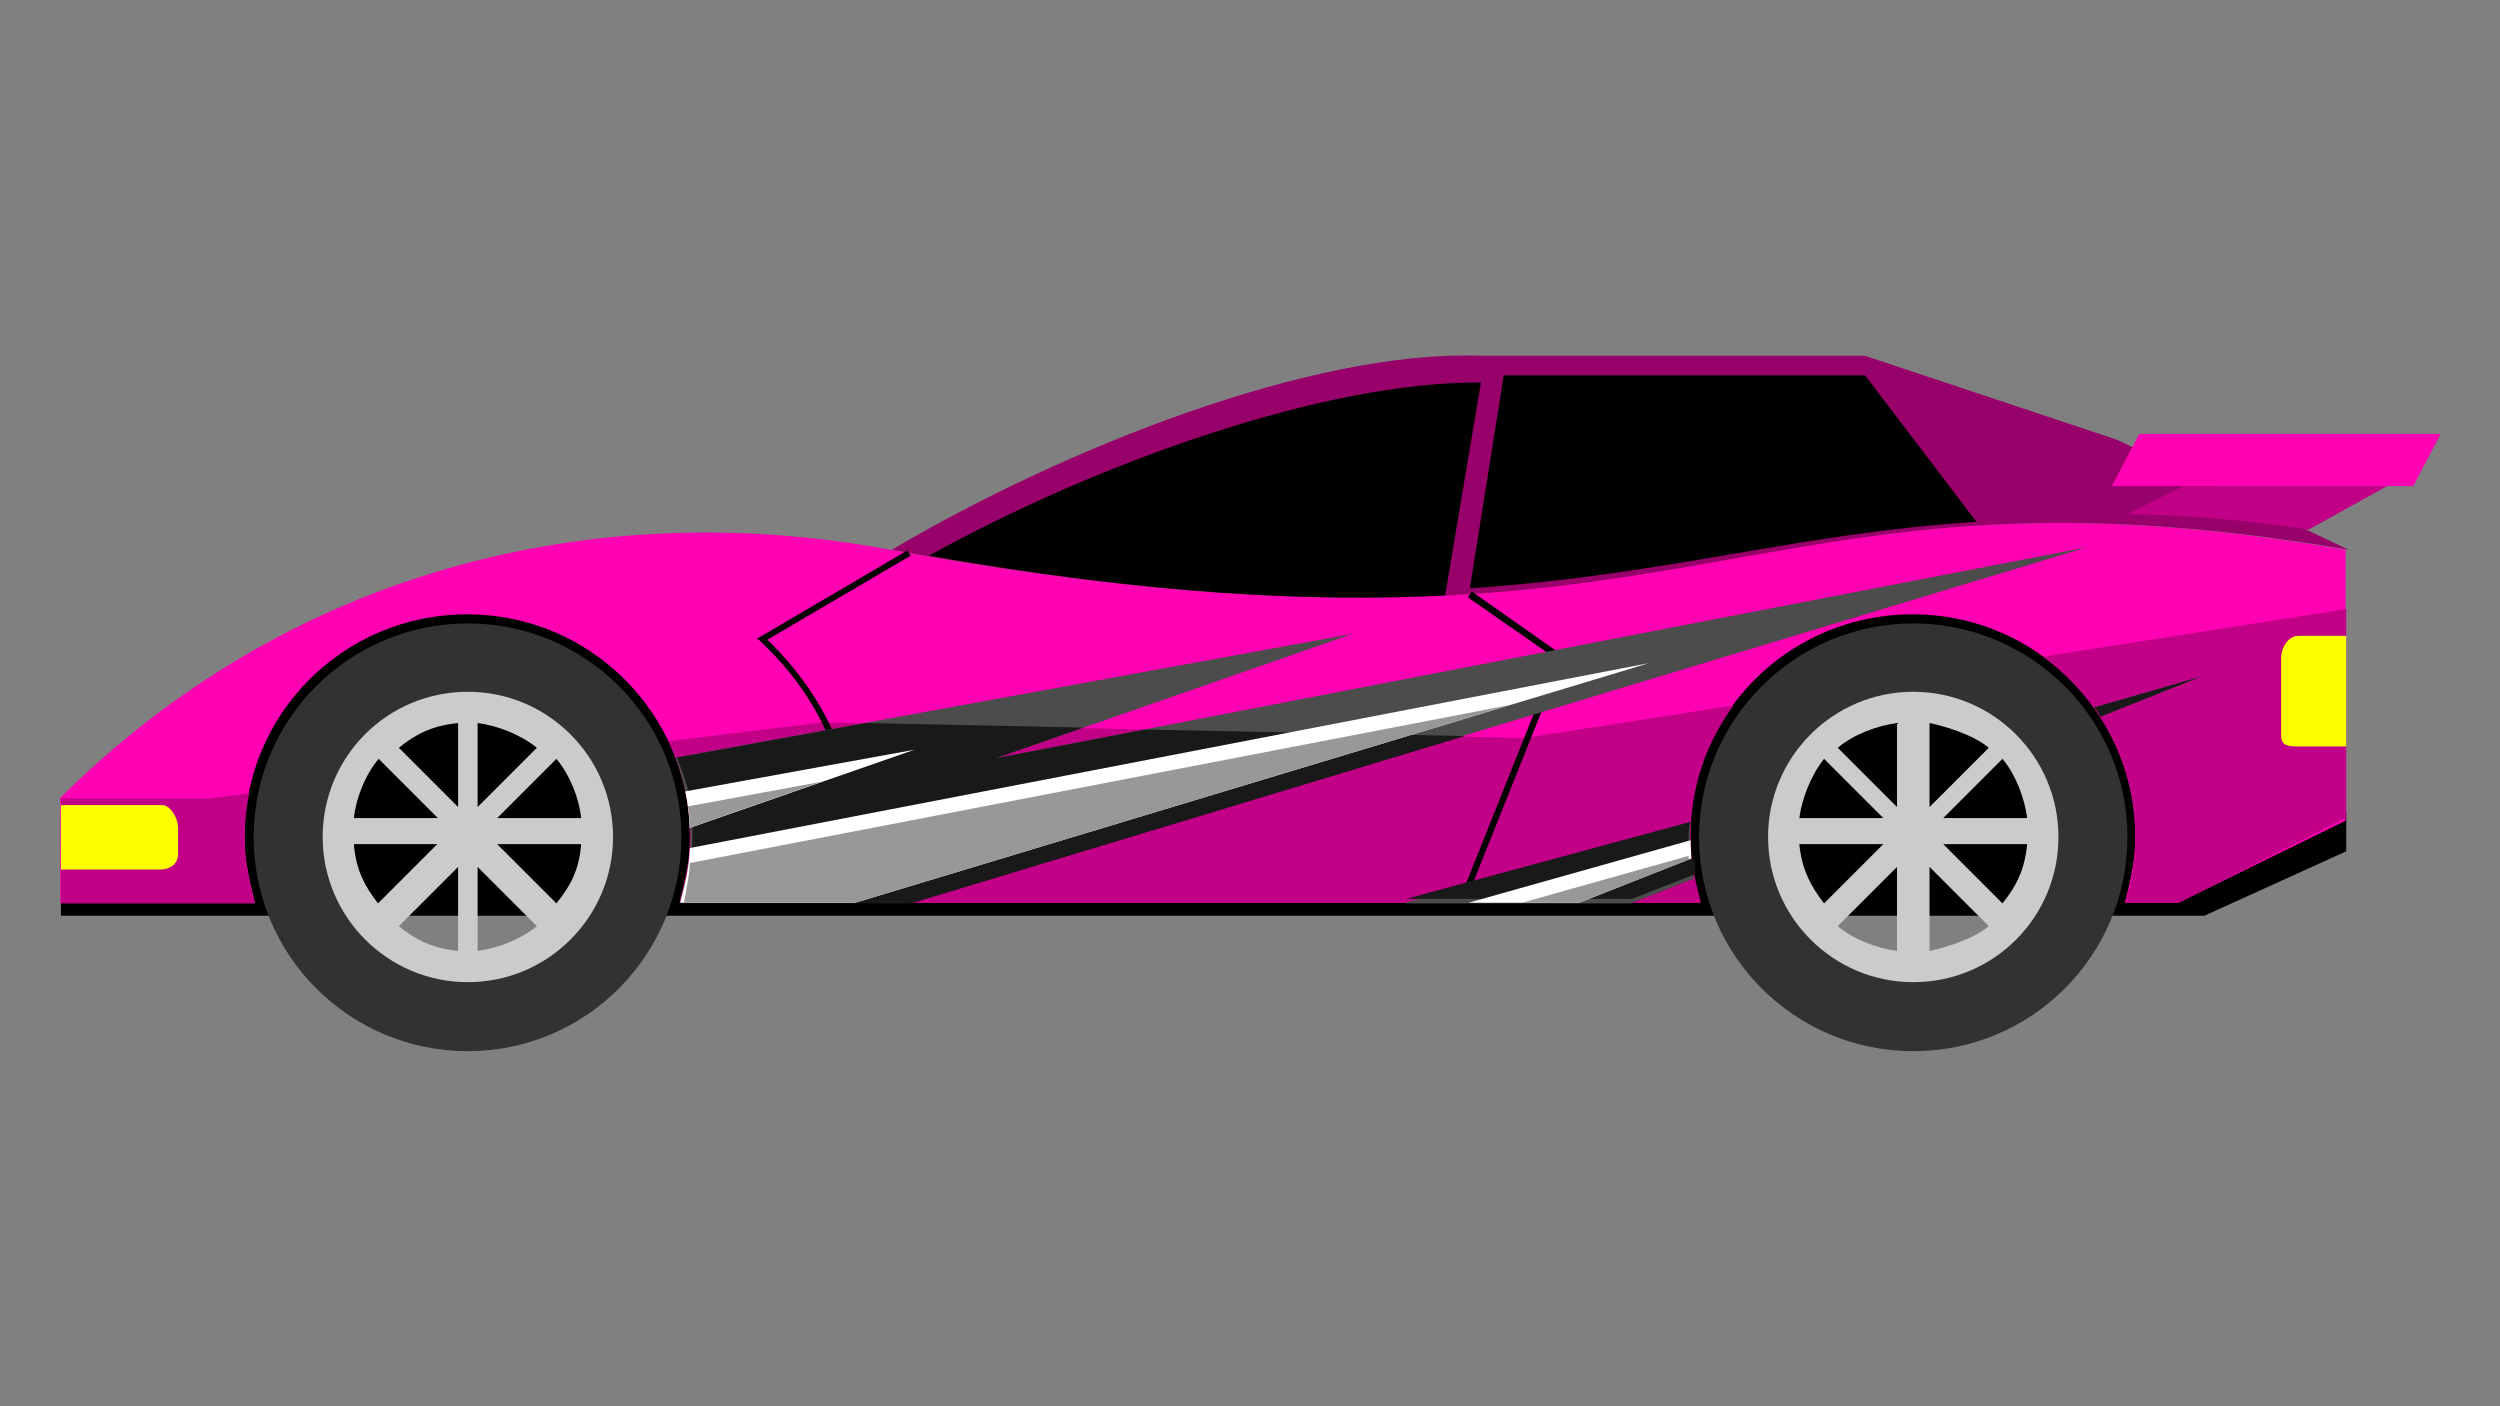 <?xml version="1.0" encoding="UTF-8" standalone="no"?>
<svg
   xmlns:dc="http://purl.org/dc/elements/1.1/"
   xmlns:cc="http://creativecommons.org/ns#"
   xmlns:rdf="http://www.w3.org/1999/02/22-rdf-syntax-ns#"
   xmlns:svg="http://www.w3.org/2000/svg"
   xmlns="http://www.w3.org/2000/svg"
   xmlns:sodipodi="http://sodipodi.sourceforge.net/DTD/sodipodi-0.dtd"
   xmlns:inkscape="http://www.inkscape.org/namespaces/inkscape"
   inkscape:version="1.0beta1 (32d4812, 2019-09-19)"
   id="svg13135"
   version="1.1"
   viewBox="0 0 508 285.75"
   height="1080"
   width="1920">
  <rect x="0" y="0" width="508" height="285.75" fill="#808080" stroke="none"/>
  <defs
     id="defs13129" />
  <sodipodi:namedview
     inkscape:window-maximized="0"
     inkscape:window-y="82"
     inkscape:window-x="27"
     inkscape:window-height="907"
     inkscape:window-width="1600"
     width="1920px"
     units="px"
     showgrid="false"
     inkscape:document-rotation="0"
     inkscape:current-layer="layer1"
     inkscape:document-units="mm"
     inkscape:cy="560"
     inkscape:cx="704.28571"
     inkscape:zoom="0.35"
     inkscape:pageshadow="2"
     inkscape:pageopacity="0.0"
     borderopacity="1.0"
     bordercolor="#666666"
     pagecolor="#ffffff"
     id="base" />
  <g
     id="layer1"
     inkscape:groupmode="layer"
     inkscape:label="Layer 1">
    <g
       transform="matrix(1.323,0,0,1.323,-1228.593,-561.415)"
       id="g22500">
      <path
         fill-rule="evenodd"
         clip-rule="evenodd"
         d="m 938,565 h 329.2 l 21.8,-9.9 V 549 h -29.6 c -1.5,-18 -17.5,-34 -36.9,-34 -19.4,0 -35.4,16 -36.9,34 h -149 c -1.5,-18 -17.1,-33.2 -36.1,-33.2 -19,0 -34.6,15.2 -36.1,33.2 H 938 Z"
         id="path15711"
         inkscape:connector-curvature="0"
         style="opacity:1;stop-opacity:1" />
      <path
         fill-rule="evenodd"
         clip-rule="evenodd"
         fill="#FF00B2"
         d="m 938,563 h 29.8 c -1,-4 -1.6,-6.6 -1.6,-10.2 0,-18.9 15.3,-34.1 34.2,-34.1 18.9,0 34.2,15.3 34.2,34.1 0,3.6 -0.6,6.2 -1.6,10.2 h 156.8 c -1,-4 -1.6,-6.6 -1.6,-10.2 0,-18.9 15.3,-34.1 34.2,-34.1 18.9,0 34.2,15.3 34.2,34.1 0,3.6 -0.6,6.2 -1.6,10.2 h 8.2 l 25.7,-12.6 v -41.6 c -95,-16.4 -98.5,22.9 -224,-0.1 -45.4,-8.3 -92,3.4 -127,38.2 V 563 Z"
         id="path15713"
         inkscape:connector-curvature="0"
         style="opacity:1;stop-opacity:1" />
      <path
         fill-rule="evenodd"
         clip-rule="evenodd"
         fill="#98006A"
         d="m 1215.1,479 38.7,12.9 35.6,16.9 c -95.4,-16.4 -98.3,22.9 -223.8,0 26.4,-15.6 64.7,-30.8 90.5,-29.8 z"
         id="path15715"
         inkscape:connector-curvature="0"
         style="opacity:1;stop-opacity:1" />
      <path
         fill-rule="evenodd"
         clip-rule="evenodd"
         fill="#C10087"
         d="m 938,547 h 22.7 l 6.2,-0.8 c -0.4,2.2 -0.7,4.3 -0.7,6.7 0,3.6 0.6,6.2 1.6,10.2 H 938 Z m 93.3,-8.8 23.6,-2.9 107.9,2.4 32.1,-5 c -4.2,5.7 -6.6,12.6 -6.6,20.1 0,3.6 0.5,6.2 1.6,10.2 h -156.8 c 1,-4 1.6,-6.6 1.6,-10.2 -0.1,-5.3 -1.2,-10.2 -3.4,-14.6 z m 211.1,-13 46.6,-7.3 v 32 l -25.7,13.1 h -8.2 c 1.1,-4 1.5,-6.6 1.5,-10.2 0,-11.4 -5.7,-21.4 -14.2,-27.6 z"
         id="path15717"
         inkscape:connector-curvature="0"
         style="opacity:1;stop-opacity:1" />
      <path
         fill-rule="evenodd"
         clip-rule="evenodd"
         fill="#323232"
         d="m 1000.5,520.1 c 18.1,0 32.8,14.7 32.8,32.8 0,18.2 -14.7,32.9 -32.8,32.9 -18.2,0 -32.9,-14.7 -32.9,-32.9 0,-18.1 14.7,-32.8 32.9,-32.8 z m 0,14 c 10.4,0 18.8,8.4 18.8,18.8 0,10.4 -8.4,18.9 -18.8,18.9 -10.4,0 -18.9,-8.4 -18.9,-18.9 0,-10.4 8.4,-18.8 18.9,-18.8 z"
         id="path15719"
         inkscape:connector-curvature="0"
         style="opacity:1;stop-opacity:1" />
      <path
         fill-rule="evenodd"
         clip-rule="evenodd"
         fill="#CBCBCB"
         d="m 1000.5,530.6 c 12.3,0 22.3,10 22.3,22.3 0,12.3 -10,22.3 -22.3,22.3 -12.3,0 -22.3,-10 -22.3,-22.3 0,-12.3 9.9,-22.3 22.3,-22.3 z m 1.5,4.8 v 12.9 l 9.1,-9.1 c -2.6,-2.1 -6.1,-3.4 -9.1,-3.8 z m 12.1,5.5 -9.1,9.1 h 12.9 c -0.3,-3 -1.7,-6.6 -3.8,-9.1 z m 3.8,13.1 H 1005 l 9.1,9.1 c 2.1,-2.6 3.5,-5.1 3.8,-9.1 z m -6.8,12.6 -9.1,-9.1 v 12.9 c 3,-0.4 6.5,-1.7 9.1,-3.8 z m -12.1,3.8 v -12.9 l -9.1,9.1 c 2.6,2.1 5.1,3.4 9.1,3.8 z m -12.3,-7.3 9.1,-9.1 H 983 c 0.3,4 1.7,6.5 3.7,9.1 z M 983,550 h 12.9 l -9.1,-9.1 c -2.1,2.5 -3.5,6.1 -3.8,9.1 z m 6.9,-10.8 9.1,9.1 v -12.9 c -4,0.4 -6.5,1.7 -9.1,3.8 z"
         id="path15721"
         inkscape:connector-curvature="0"
         style="opacity:1;stop-opacity:1" />
      <path
         fill-rule="evenodd"
         clip-rule="evenodd"
         fill="#323232"
         d="m 1222.5,520.1 c 18.1,0 32.9,14.7 32.9,32.8 0,18.2 -14.7,32.9 -32.9,32.9 -18.2,0 -32.9,-14.7 -32.9,-32.9 0,-18.1 14.8,-32.8 32.9,-32.8 z m 0,14 c 10.4,0 18.9,8.4 18.9,18.8 0,10.4 -8.4,18.9 -18.9,18.9 -10.5,0 -18.9,-8.4 -18.9,-18.9 0,-10.4 8.5,-18.8 18.9,-18.8 z"
         id="path15723"
         inkscape:connector-curvature="0"
         style="opacity:1;stop-opacity:1" />
      <path
         fill-rule="evenodd"
         clip-rule="evenodd"
         fill="#CBCBCB"
         d="m 1222.5,530.6 c 12.3,0 22.3,10 22.3,22.3 0,12.3 -9.9,22.3 -22.3,22.3 -12.3,0 -22.3,-10 -22.3,-22.3 0,-12.3 10,-22.3 22.3,-22.3 z m 2.5,4.8 v 12.9 l 9.1,-9.1 c -2.5,-2.1 -7.1,-3.4 -9.1,-3.8 z m 11.2,5.5 -9.1,9.1 h 12.9 c -0.4,-3 -1.7,-6.6 -3.8,-9.1 z m 3.8,13.1 h -12.9 l 9.1,9.1 c 2.1,-2.6 3.4,-5.1 3.8,-9.1 z m -5.9,12.6 -9.1,-9.1 v 12.9 c 2,-0.4 6.6,-1.7 9.1,-3.8 z m -14.1,3.8 v -12.9 l -9.1,9.1 c 2.5,2.1 6.1,3.4 9.1,3.8 z m -11.2,-7.3 9.1,-9.1 H 1205 c 0.4,4 1.8,6.5 3.8,9.1 z M 1205,550 h 12.9 l -9.1,-9.1 c -2,2.5 -3.4,6.1 -3.8,9.1 z m 5.9,-10.8 9.1,9.1 v -12.9 c -3,0.4 -6.6,1.7 -9.1,3.8 z"
         id="path15725"
         inkscape:connector-curvature="0"
         style="opacity:1;stop-opacity:1" />
      <path
         fill-rule="evenodd"
         clip-rule="evenodd"
         d="m 1215.1,482 17.1,22.5 c -27.4,1.7 -47.4,8.2 -77.8,10.2 l 5.2,-32.7 z"
         id="path15727"
         inkscape:connector-curvature="0"
         style="opacity:1;stop-opacity:1" />
      <path
         fill-rule="evenodd"
         clip-rule="evenodd"
         d="m 1150.6,515.8 c -20.2,1 -45,-0.1 -79.3,-6.1 25.9,-14.3 60.8,-26.8 84.8,-26.6 z"
         id="path15729"
         inkscape:connector-curvature="0"
         style="opacity:1;stop-opacity:1" />
      <polygon
         fill-rule="evenodd"
         clip-rule="evenodd"
         fill="#FF00B2"
         points="1303.5,491 1299.3,499 1253,499 1257.2,491 "
         id="polygon15731"
         style="opacity:1;stop-opacity:1" />
      <path
         fill-rule="evenodd"
         clip-rule="evenodd"
         fill="#C10087"
         d="m 1264,499 h 31.3 l -12.1,6.7 c -8.3,-1.3 -17.5,-2.2 -27.8,-2.4 z"
         id="path15733"
         inkscape:connector-curvature="0"
         style="opacity:1;stop-opacity:1" />
      <path
         fill-rule="evenodd"
         clip-rule="evenodd"
         fill="#FFFF00"
         d="m 938,548 h 15.5 c 1.4,0 2.5,2.1 2.5,3.5 v 4 c 0,1.5 -1.2,2.4 -2.7,2.4 H 938 Z"
         id="path15735"
         inkscape:connector-curvature="0"
         style="opacity:1;stop-opacity:1" />
      <path
         fill-rule="evenodd"
         clip-rule="evenodd"
         fill="#FFFF00"
         d="m 1289,522 h -7.3 c -1.6,0 -2.7,1.8 -2.7,3.4 v 11.9 c 0,1.7 1.2,1.7 3,1.7 h 7 z"
         id="path15737"
         inkscape:connector-curvature="0"
         style="opacity:1;stop-opacity:1" />
      <path
         d="m 1154.7,515.2 13.8,9.7 0.3,0.2 -0.1,0.3 -15.2,38 -0.9,-0.3 15,-37.6 -13.5,-9.4 z m -95,48 c 0.3,-6.6 0.1,-13.5 -1.9,-20.4 -2,-6.9 -5.7,-13.7 -12.4,-20 l -0.5,-0.4 0.6,-0.3 22.5,-13.2 0.5,0.8 -22,12.9 c 6.6,6.4 10.3,13.2 12.2,20 2,7 2.2,14.1 1.9,20.7 z"
         id="path15739"
         inkscape:connector-curvature="0"
         style="opacity:1;stop-opacity:1" />
      <path
         fill-rule="evenodd"
         clip-rule="evenodd"
         fill="#4C4C4C"
         d="m 1032.4,540.7 104,-19 -54.8,19.1 167.6,-32.4 -180.6,54.6 h -35.5 c 1,-4 1.6,-6.6 1.6,-10.2 -0.1,-4.3 -0.9,-8.3 -2.3,-12.1 z m 112.1,22.3 43.8,-12.4 c -0.1,0.7 -0.1,1.5 -0.1,2.3 0,2.2 0.2,4.3 0.6,6.4 l -9.7,3.8 h -34.6 z m 105.8,-30 16.3,-4.7 -15.3,6.1 c -0.3,-0.5 -0.6,-0.9 -1,-1.4 z"
         id="path15741"
         inkscape:connector-curvature="0"
         style="opacity:1;stop-opacity:1" />
      <path
         fill-rule="evenodd"
         clip-rule="evenodd"
         fill="#191919"
         d="m 1032.6,540.7 29,-5.3 33.4,0.7 -13.4,4.7 22.9,-4.4 49.1,1 -85,25.7 h -35.5 c 1,-4 1.9,-6.5 1.9,-10.1 v -0.2 -0.1 -0.2 -0.1 -0.1 -0.1 -0.2 -0.1 -0.2 0 -0.1 -0.1 -0.1 -0.1 -0.1 -0.2 -0.1 0 -0.2 c 0,-0.1 0,-0.2 0,-0.4 v 0 c 0,-3.3 -1.2,-6.6 -2.4,-9.6 z m 155.6,9.9 c 0,0.6 -0.2,1.2 -0.2,1.7 v 0 0 0 0.1 0 0.1 c 0,0.1 0,0.2 0,0.3 v 0.1 0.1 0 0.1 0 0 0.1 0 0 0.1 0 0 0.1 0 0.1 0.1 0 0.1 0 0.1 0 0.1 0 0 0.1 0 0 0.1 0 0 0.1 0 0 0.1 0.1 0 0.1 0 0 0.1 0 0 0.1 0 0.1 0.1 0 0.1 0.1 0 0.1 0.1 0 0.1 0 0.1 0 0.1 0 -0.4 0 0.6 0.1 0 0.1 0 0.1 0.1 0 0.1 0 l 1,0.1 v 0.1 0 0.1 0.1 0 0.1 0 0.1 0.1 0.1 0 0.1 0 0.1 0.1 0 0.1 0 0.1 0.1 0.1 0 0.1 0.1 0 0.1 0.1 0.1 0.2 0.1 0 l -9.7,3.8 h -34.7 z m 62.1,-17.6 16.3,-4.7 -15.3,6.1 c -0.3,-0.5 -0.6,-0.9 -1,-1.4 z"
         id="path15743"
         inkscape:connector-curvature="0"
         style="opacity:1;stop-opacity:1" />
      <path
         fill-rule="evenodd"
         clip-rule="evenodd"
         fill="#FFFFFF"
         d="m 1060,563 h -26.9 c 0.8,-3 1.4,-5.5 1.5,-8.4 l 147.3,-28.4 z m -25.4,-11.5 c -0.1,-1.9 -0.3,-3.7 -0.7,-5.6 l 35.2,-6.4 z m 119.6,11.5 34.1,-9.6 c 0,0.9 0.1,1.9 0.1,2.8 l -17.2,6.8 z"
         id="path15745"
         inkscape:connector-curvature="0"
         style="opacity:1;stop-opacity:1" />
      <path
         fill-rule="evenodd"
         clip-rule="evenodd"
         fill="#989898"
         d="m 1060,563 h -26.3 c 0.5,-3 0.8,-4 0.9,-6.1 l 126.1,-24.3 z m -25.7,-14.8 20.6,-3.8 -20.4,7.1 c 0.1,-1.1 0,-2.2 -0.2,-3.3 z m 128.1,14.8 25.6,-7.2 c 0,0.2 0,0.4 0,0.6 l -16.8,6.6 z"
         id="path15747"
         inkscape:connector-curvature="0"
         style="opacity:1;stop-opacity:1" />
    </g>
  </g>
</svg>

